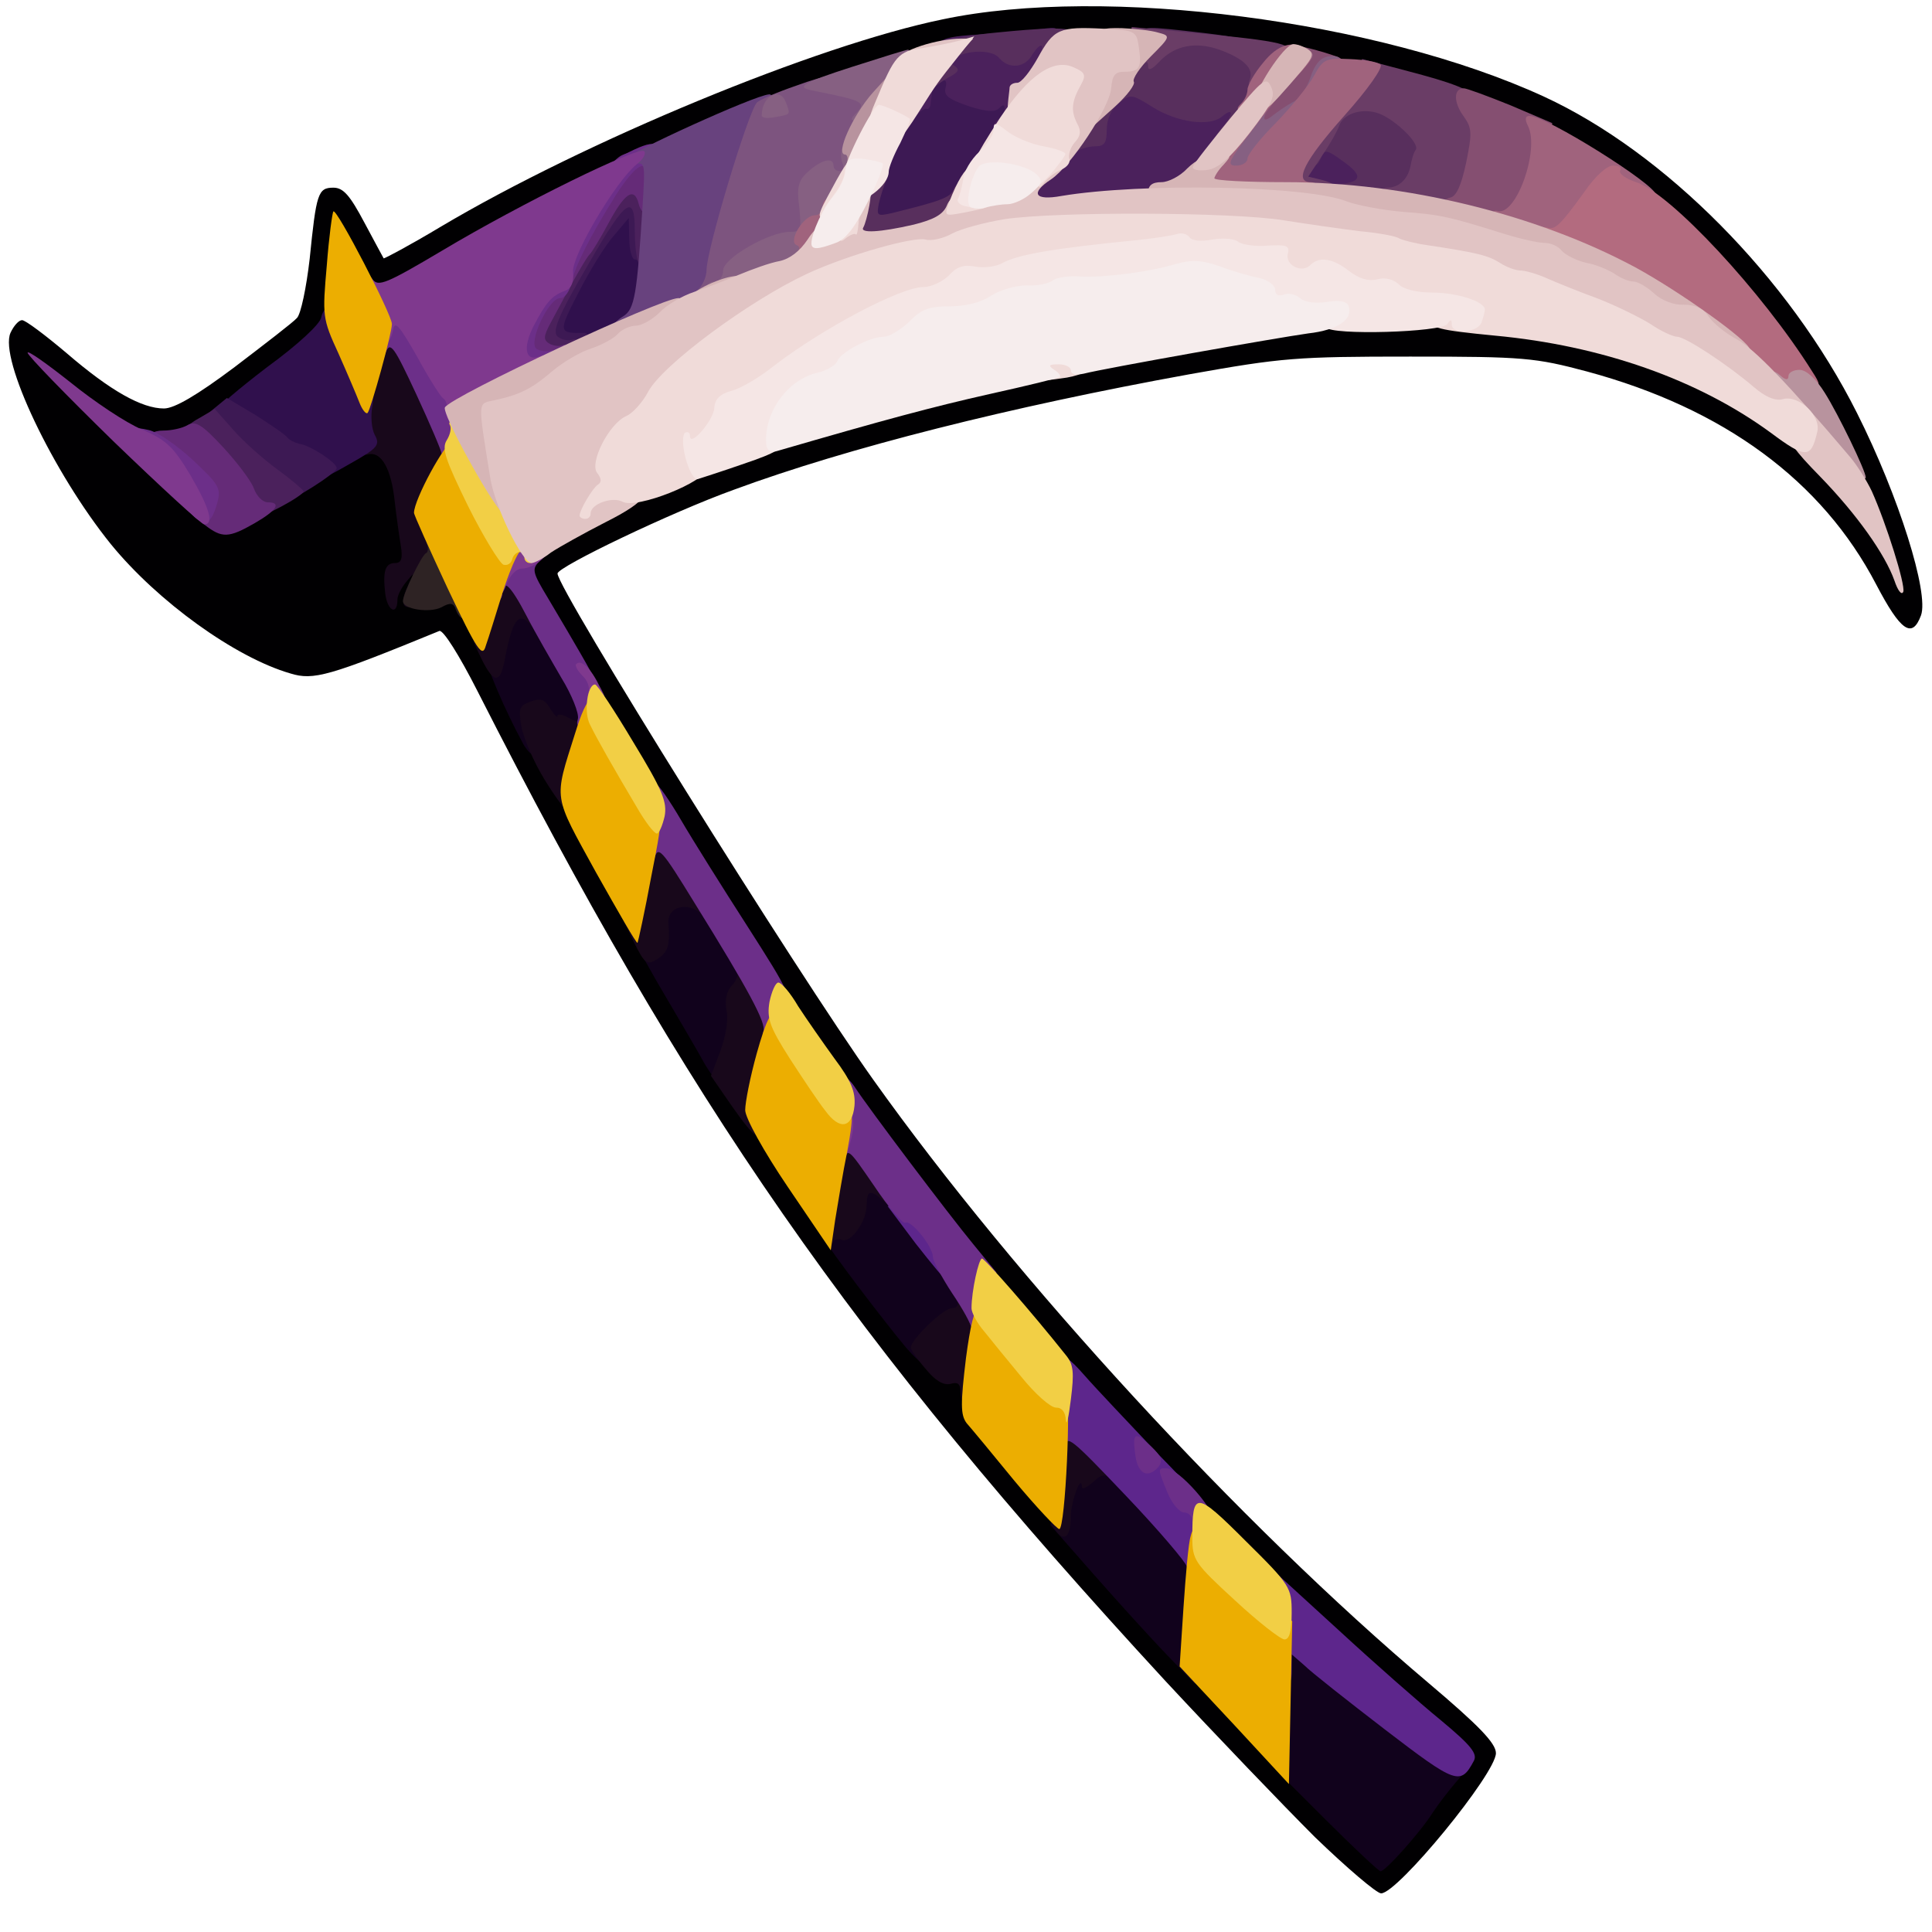 <?xml version="1.0" encoding="utf-8"?>
<!DOCTYPE svg PUBLIC "-//W3C//DTD SVG 1.0//EN" "http://www.w3.org/TR/2001/REC-SVG-20010904/DTD/svg10.dtd">
<svg version="1.0" xmlns="http://www.w3.org/2000/svg" width="50px" height="50px" viewBox="0 0 350 350" preserveAspectRatio="xMidYMid meet">
 <g fill="#010002">
  <path d="M238.2 332.8 c-5.7 -5.7 -17.9 -18.4 -27.1 -28.3 -56.7 -61.5 -86.5 -104.3 -124.6 -179.3 -3.3 -6.5 -6.2 -11.1 -6.9 -10.9 -20 8.2 -22.8 9 -27 7.7 -10 -2.9 -24 -13 -32.5 -23.4 -10.5 -13 -20.3 -33.6 -18.2 -38.3 0.6 -1.3 1.5 -2.3 2.1 -2.3 0.6 0 4.2 2.7 8.1 6 7.9 6.8 13.6 10 17.6 10 1.9 0 6 -2.4 12.8 -7.5 5.5 -4.2 10.6 -8.1 11.3 -8.9 0.7 -0.7 1.7 -5.5 2.3 -10.7 1.2 -11.9 1.5 -12.9 4.3 -12.9 1.8 0 3 1.4 5.6 6.3 1.8 3.4 3.4 6.3 3.5 6.5 0.1 0.1 4.8 -2.4 10.3 -5.7 26.1 -15.5 68.1 -32.9 91 -37.6 29.4 -6.2 78.9 0.2 108.9 14 21.9 10.1 44.4 32.8 56.7 57.3 7.6 15.1 13.1 32.7 11.6 36.7 -1.6 4.3 -3.7 2.8 -8.1 -5.6 -9.8 -18.8 -27.6 -31.9 -52.4 -38.6 -9.4 -2.5 -11.4 -2.7 -32 -2.7 -20.6 0 -23.2 0.2 -40 3.2 -32.5 5.9 -61.9 13.3 -82.5 20.9 -11.4 4.1 -32 14 -32 15.2 0 2.8 43.3 72.2 57.2 91.7 26 36.5 66.4 80.4 100.6 109.3 9.1 7.7 12.2 10.9 12.2 12.7 0 3.7 -17.8 25.4 -20.8 25.4 -0.8 0 -6.2 -4.6 -12 -10.2z m16.2 -4.5 c1.9 -2.7 4.4 -6 5.5 -7.5 l2.1 -2.6 -10.3 -8.8 c-16.2 -14 -49.8 -47.6 -63.5 -63.4 -26.8 -31.1 -42 -52.3 -69.4 -97 -19.6 -31.9 -25.8 -43 -25.8 -46 0 -3.8 3.5 -6.4 18 -13.4 23.6 -11.3 51.6 -19.2 101 -28.7 28.6 -5.4 62.3 -5.2 82.5 0.6 11.7 3.4 23.6 9.3 31.4 15.6 3.5 2.8 6.1 4.7 5.9 4.2 -19.2 -35.5 -43.9 -55.8 -79.5 -65.3 -31.3 -8.4 -62 -10.1 -82.8 -4.5 -28 7.6 -64.7 23.4 -88.5 38.1 -10.4 6.4 -15 7.1 -17.3 2.8 -1.4 -2.6 -1.4 -2.5 -2 3.5 -0.3 3.5 -0.7 6.4 -0.9 6.5 -0.1 0.1 -5 3.8 -10.8 8.2 -12.7 9.8 -13.8 10.4 -18.7 10.4 l-3.8 0.1 5.5 5 c3 2.7 6.2 5.4 7 5.9 1.1 0.6 4.7 -1.1 12.5 -6.1 8.8 -5.5 11.8 -6.9 15 -6.9 5.3 0 6.6 2.1 7.7 13 0.4 4.7 1.3 8.7 1.8 8.8 0.6 0.2 1 1.5 1 2.8 0 2.1 0.5 2.4 3.5 2.4 3.8 0 4.5 1 12 17 1.6 3.6 5.1 10.1 7.6 14.5 2.6 4.4 8.6 15.1 13.4 23.8 11.1 20.3 16.4 28.9 28.3 46.5 18.4 27.1 28.2 39.2 31.9 39.2 1.9 0 2.3 0.5 2.3 3.3 0 3.5 6.1 11.5 25.3 33.2 11.5 12.9 46.7 49.5 47.8 49.5 0.4 0 2.4 -2.1 4.3 -4.7z"/>
 </g>
 <g fill="#11021c">
  <path d="M240.2 329.7 l-9.2 -9.2 0 -11.8 0 -11.7 3.4 0 c1.9 0 3.7 0.4 4.1 1 0.3 0.5 6.3 5.3 13.3 10.6 7 5.3 13.1 10.1 13.6 10.5 0.6 0.6 0 2 -1.5 3.6 -1.4 1.6 -3.3 4.1 -4.3 5.6 -2.1 3.4 -8.6 10.7 -9.5 10.7 -0.3 0 -4.8 -4.2 -9.9 -9.3z"/>
  <path d="M211.4 299.8 c-2.8 -2.9 -8.7 -9.4 -13.1 -14.4 l-8 -9.1 0.7 -4.7 c0.4 -2.5 0.9 -4.7 1.1 -4.9 3.6 -2.1 5.4 -2.7 8.1 -2.6 2.8 0 4.4 1.2 10.7 8 l7.3 8 -0.8 12.5 -0.9 12.5 -5.1 -5.3z"/>
  <path d="M164.2 244.2 c-4.5 -5.4 -13.9 -17.8 -15 -19.9 -1.6 -2.9 -1.5 -3.3 0.8 -3.3 2.1 0 4 -2.7 4 -5.9 0 -1.8 0.6 -2.1 4 -2.1 3.9 0 4.2 0.2 11.5 10.1 5.9 7.9 7.5 10.8 7.5 13.5 0 2.4 -0.4 3.4 -1.6 3.4 -0.9 0 -3 1.6 -4.7 3.5 -1.7 1.9 -3.3 3.5 -3.6 3.4 -0.3 0 -1.6 -1.2 -2.9 -2.7z"/>
  <path d="M127.7 192.8 c-1.3 -2.4 -5.2 -9 -8.6 -14.8 -3.3 -5.8 -6.1 -10.8 -6.1 -11.2 0 -0.5 1.1 -0.8 2.5 -0.8 1.8 0 2.5 -0.5 2.5 -1.9 0 -2.3 1.9 -3.1 7.1 -3.1 3.6 0 4.1 0.3 7.9 6.3 2.8 4.4 4 7.3 4 10 0 2 -0.4 3.7 -1 3.7 -0.5 0 -1 2 -1 4.4 0 4.6 -2.4 11.6 -3.9 11.6 -0.5 0 -2 -1.9 -3.4 -4.2z"/>
  <path d="M94.8 134.8 c-3.4 -6.3 -6.8 -14.2 -6.8 -16 0 -1.1 0.5 -3.8 1.2 -5.9 1.1 -3.7 1.3 -3.9 5.3 -3.9 4 0 4.3 0.2 7 5.2 1.5 2.9 3.6 6.5 4.7 8 1.1 1.6 1.8 4.4 1.8 7.3 l0 4.8 -5 -0.6 c-4.5 -0.5 -5 -0.4 -5 1.3 0 2.7 -1.6 2.5 -3.2 -0.2z"/>
 </g>
 <g fill="#18081b">
  <path d="M190.9 276.7 c-1 -1.5 -1.3 -4.9 -1.1 -10.9 l0.3 -8.8 3.2 0 c4.3 0 9.7 5.3 9.7 9.4 0 2.4 -0.2 2.7 -1.5 1.6 -1.3 -1 -1.9 -1 -3.5 0.5 -1.1 1 -2 1.4 -2 0.9 -0.1 -2.6 -2 2.6 -2 5.3 0 4 -1.4 4.9 -3.1 2z"/>
  <path d="M174 252.1 c0 -1.4 -0.5 -1.8 -1.8 -1.4 -1.3 0.3 -2.8 -0.6 -4.5 -2.7 -1.5 -1.7 -2.7 -3.5 -2.7 -3.9 0 -1.4 5.9 -7.1 7.4 -7.1 1 0 1.3 -0.6 1 -1.5 -0.5 -1.1 0.1 -1.5 2 -1.5 1.9 0 2.7 0.6 3.2 2.5 0.9 3.5 -0.6 15.8 -2 16.7 -1.8 1.2 -2.6 0.9 -2.6 -1.1z"/>
  <path d="M149.1 224.2 c-0.9 -1.7 -0.9 -4.1 -0.1 -9.8 0.5 -4.1 1 -8 1 -8.5 0 -0.5 1.5 -0.9 3.4 -0.9 2.8 0 3.8 0.6 6 4 1.4 2.2 2.6 5.4 2.6 7.1 0 3 -0.1 3.1 -1.8 1.6 -2.5 -2.3 -3.2 -2.1 -3.2 0.6 0 3 -2.9 7 -4.5 6.3 -0.8 -0.3 -1.5 0 -1.8 0.7 -0.2 0.7 -0.9 0.2 -1.6 -1.1z"/>
  <path d="M132.6 200.4 l-3.8 -5.5 1.7 -4.5 c1 -2.7 1.5 -5.8 1.1 -7.4 -0.3 -1.9 0 -3.4 1 -4.5 0.8 -0.8 1.2 -1.9 0.9 -2.5 -0.3 -0.6 0.4 -1 1.8 -1 1.7 0 2.9 1.1 4.5 3.9 2.7 4.8 2.7 6.3 0.2 15.3 -1.1 4 -2 8.3 -2 9.5 0 3.5 -1.1 2.8 -5.4 -3.3z"/>
  <path d="M114.9 170.8 c-1.9 -3.7 -2 -4.8 -1.1 -9.2 0.6 -2.8 1.4 -6.6 1.7 -8.3 0.6 -2.9 1 -3.3 3.8 -3.3 2.8 0.1 3.6 0.8 6.5 5.4 1.9 3.2 3.2 6.8 3.2 8.7 0 3.1 -0.1 3.2 -1.9 1.5 -2.6 -2.4 -6.3 -1.3 -6 1.7 0.3 4.1 -0.1 5.2 -2.1 6.5 -1.8 1.1 -2.2 0.8 -4.1 -3z"/>
  <path d="M98.7 141.3 c-2 -3.2 -3.8 -7.5 -4.2 -9.5 -0.6 -3.4 -0.5 -3.9 1.6 -4.7 1.9 -0.7 2.6 -0.4 3.6 1.3 0.7 1.1 1.2 1.7 1.3 1.3 0 -0.4 1 -0.3 2.1 0.4 2 1 2.1 0.9 1.7 -1.4 -0.4 -1.8 -0.1 -2.4 0.9 -2 0.8 0.3 1.3 2.2 1.3 5 0 5 -2.7 15.3 -4 15.3 -0.5 0 -2.4 -2.6 -4.3 -5.7z"/>
  <path d="M87.2 119.3 c-2.2 -4.5 -2.2 -4.7 -0.6 -10.4 1.6 -5.8 1.7 -5.9 5.4 -5.9 4.3 0 6 2.6 6 8.8 -0.1 3.3 -0.2 3.5 -1.4 2 -2.5 -3.4 -3.7 -2 -5.2 5.9 -0.8 4.2 -2 4.1 -4.2 -0.4z"/>
  <path d="M69.8 107.6 c-0.5 -4.2 0 -5.6 1.8 -5.6 1.1 0 1.4 -0.8 1 -3.2 -0.3 -1.8 -0.8 -5.4 -1.1 -8 -0.6 -5.8 -2.4 -9 -4.7 -8.5 -3.3 0.9 -3.8 -6.5 -1.2 -16.8 1.6 -6.4 1.7 -6.5 5.1 -6.5 3.3 0 3.5 0.2 7.8 9.6 5 10.8 5.5 14.5 2.4 20.3 -1.6 3.1 -1.8 4.4 -1 6 1.4 2.5 1.4 8.1 0.1 8.1 -0.5 0 -1 0.6 -1 1.3 -0.1 1.6 -3.5 5.7 -4.9 5.7 -1.4 0 -1.4 -1.5 0 -4.3 1 -2.1 1 -2.1 -0.5 -0.3 -0.9 1.1 -1.6 2.5 -1.6 3.2 0 3 -1.8 2.1 -2.2 -1z"/>
 </g>
 <g fill="#2e2324">
  <path d="M82.6 110.5 c-0.4 -1.3 -1 -1.4 -2.6 -0.5 -2.1 1.1 -7 0.4 -7 -1.1 0 -1.3 3.4 -8.4 4.2 -8.7 0.4 -0.2 0.4 -1 0.1 -1.8 -0.3 -0.9 0.2 -1.4 1.6 -1.4 2.6 0 6.1 6.5 6.1 11.5 0 3.6 -1.3 4.7 -2.4 2z"/>
 </g>
 <g fill="#30104d">
  <path d="M54 84.9 c-1.9 -1 -4 -2.2 -4.5 -2.7 -0.6 -0.4 -3.2 -2.1 -5.8 -3.6 -2.6 -1.5 -4.7 -3.3 -4.7 -3.9 0 -0.7 4.3 -4.3 9.4 -8.2 5.5 -4 9.6 -7.8 9.8 -9 0.2 -1.1 1 -2.1 1.9 -2.3 2.4 -0.4 8.2 13.6 7.4 18.1 -0.4 2 -0.2 4.4 0.4 5.5 1 1.8 0.5 2.4 -4.3 5.1 -2.9 1.7 -5.5 3 -5.7 3 -0.2 -0.1 -2 -1 -3.9 -2z"/>
  <path d="M99.8 63.3 c-2.8 -0.7 -2.2 -5.3 1.8 -12.9 5.6 -10.8 7.9 -13.4 12 -13.4 3.2 0 3.4 0.2 3.4 3.5 0 1.9 0.5 3.5 1 3.5 1.1 0 1.2 7.6 0.1 12.5 -1 5.1 -10.9 8.8 -18.3 6.8z"/>
 </g>
 <g fill="#3d1954">
  <path d="M46.3 87.5 c-2.3 -1.8 -5.6 -5 -7.4 -7 l-3.3 -3.7 2.7 -2.4 2.8 -2.3 5.2 3.1 c2.8 1.8 5.5 3.6 5.8 4.1 0.3 0.4 1.3 0.9 2.1 1.1 1.9 0.2 6.8 3.4 6.8 4.4 0 0.9 -8.4 6.2 -9.6 6.1 -0.5 0 -2.8 -1.5 -5.1 -3.4z"/>
  <path d="M98.3 64.3 c-2.2 -0.8 -1.4 -7.5 1.5 -12.8 10.2 -18 9.9 -17.7 14.1 -17.3 l3.6 0.3 0.3 7.8 c0.2 4.8 -0.1 7.7 -0.8 7.7 -0.5 0 -1 -0.7 -1 -1.5 0 -0.8 -0.4 -1.5 -1 -1.5 -0.5 0 -1 -1.7 -1 -3.7 l-0.1 -3.8 -2.7 3.2 c-1.6 1.8 -4.4 6.4 -6.4 10.3 -3.7 7.2 -3.7 7.4 1 7.3 0.6 -0.1 1.2 1 1.2 2.3 0 2.1 -0.4 2.4 -3.7 2.3 -2.1 0 -4.4 -0.3 -5 -0.6z"/>
  <path d="M156 37.9 c0 -6.4 5.7 -20.9 8.2 -20.9 0.4 0 0.8 -0.6 0.8 -1.4 0 -2.5 3 -4.6 6.5 -4.6 2.7 0 3.4 0.4 3.7 2.2 0.3 2 1 2.3 5.1 2.6 4.6 0.3 4.7 0.4 4.7 3.8 0 2.9 -3.7 10.5 -6.1 12.4 -0.3 0.3 -1.4 1.9 -2.3 3.7 -1.8 3.6 -5.4 5 -14.8 6 l-5.8 0.6 0 -4.4z"/>
 </g>
 <g fill="#4b215c">
  <path d="M42.5 90.7 c-0.9 -1.9 -3.4 -5.1 -5.5 -7.2 -2.2 -2.2 -4 -4.4 -4 -5 0 -0.5 1.3 -1.8 3 -2.7 l2.9 -1.7 3.3 3.7 c1.8 2.1 5.4 5.3 8 7.2 2.6 1.9 4.7 3.7 4.8 4 0 0.8 -7.8 5 -9.4 5 -0.8 0 -2.2 -1.5 -3.1 -3.3z"/>
  <path d="M96.3 65.3 c-1.8 -0.7 -1.5 -6.2 0.5 -9.9 0.9 -1.7 2.8 -5.1 4.1 -7.5 1.3 -2.4 2.6 -4.6 3 -4.9 0.3 -0.3 1.8 -2.7 3.3 -5.5 2.6 -4.8 2.8 -5 7 -5 l4.3 0 0.3 8.8 c0.2 7 0 8.7 -1.1 8.7 -1.7 0 -2.7 -3 -2.7 -8.2 0 -6.8 -1.6 -5.8 -8.2 5.7 -5.8 9.9 -7 12.8 -5.6 13.6 0.7 0.5 1.9 0.7 2.6 0.4 0.7 -0.3 1.2 0.5 1.2 2 0 2.2 -0.4 2.5 -3.7 2.4 -2.1 0 -4.4 -0.3 -5 -0.6z"/>
  <path d="M185 35.5 c0 -3 0.8 -4.5 4.4 -8.1 2.5 -2.4 5.2 -4.4 6 -4.4 1.1 0 1.6 -0.9 1.6 -2.6 0 -1.6 1 -3.4 2.5 -4.6 1.4 -1.1 2.5 -2.8 2.5 -3.9 0 -1.6 0.7 -1.9 4 -1.9 3.7 0 4 0.2 4 2.8 0 2.1 0.8 3.2 3.5 4.6 2.7 1.5 3.8 1.7 4.7 0.8 0.7 -0.7 2.7 -1.2 4.5 -1.2 3.1 0 3.3 0.2 3.3 3.6 0 2.6 -1 4.9 -3.7 8.4 -2.1 2.6 -4.6 5.3 -5.6 5.9 -1.7 1.1 -13.5 2.9 -25.4 3.8 l-6.3 0.5 0 -3.7z"/>
  <path d="M235.3 35.3 c-1.8 -0.7 -1.6 -5.9 0.3 -8.8 2 -3.1 6.5 -3.3 10.5 -0.4 2.4 1.7 2.9 2.8 2.9 6 l0 3.9 -6.2 -0.1 c-3.5 0 -6.9 -0.3 -7.5 -0.6z"/>
  <path d="M180 23.1 c0 -0.6 0.5 -1.3 1 -1.6 0.6 -0.3 1 -1.1 1 -1.8 0 -0.8 -0.3 -0.8 -1 -0.1 -0.8 0.8 -2.5 0.6 -5.6 -0.4 -3.5 -1.2 -4.5 -1.9 -4.1 -3.3 0.3 -1.2 0 -1.6 -0.9 -1.2 -0.8 0.3 -1.5 1 -1.5 1.7 -0.1 0.6 -0.2 1.7 -0.3 2.3 0 0.7 -0.4 1.2 -0.8 1 -0.4 -0.1 -1.4 0.7 -2.2 1.8 -1.5 1.9 -1.5 1.8 -1.6 -1.8 0 -3 0.4 -4 2 -4.4 1.3 -0.3 2.2 -1.7 2.6 -3.9 0.8 -4.4 1.5 -4.7 9.4 -5.2 3.6 -0.2 8.2 -0.6 10.3 -0.9 3.7 -0.5 3.7 -0.5 3.7 3 0 3.9 -2.8 9.7 -4.7 9.7 -0.7 0 -1.3 1.1 -1.3 2.4 0 1.6 -0.7 2.6 -2.2 3 -3.2 0.8 -3.8 0.7 -3.8 -0.3z"/>
 </g>
 <g fill="#582f5d">
  <path d="M151 42.6 c0 -2.1 0.6 -3.6 1.5 -4 0.8 -0.3 1.5 -1.4 1.5 -2.5 0 -3.7 1.2 -5.1 4.2 -5.1 2.5 0 2.9 0.3 2.3 1.8 -0.4 0.9 -1 2.8 -1.3 4.1 -0.4 2.2 -0.3 2.3 2.4 1.7 8.5 -2.1 10.6 -2.8 11.1 -4.2 0.3 -0.7 0.9 -1.4 1.4 -1.4 1.4 0 1.1 7.6 -0.3 8.8 -1.4 1.1 -16.4 4.2 -20.4 4.2 -2.1 0 -2.4 -0.5 -2.4 -3.4z"/>
  <path d="M243.4 35.3 c-1.7 -1.7 -1.7 -1.8 0.4 -2.1 3 -0.5 2.8 -1.7 -0.8 -4.2 -2.6 -1.9 -3.1 -1.9 -3.6 -0.6 -1.1 2.8 -2.4 1.7 -2.4 -1.8 0 -1.8 0.7 -3.9 1.5 -4.6 0.8 -0.7 1.5 -1.8 1.5 -2.5 0 -1.8 2.3 -2.5 7.8 -2.5 5 0 10.7 3.1 11.8 6.3 0.9 2.8 -0.5 10.5 -2.2 12.2 -2.2 2.2 -11.7 2 -14 -0.2z"/>
  <path d="M194 24.8 c0.1 -4.2 2 -6.8 5.2 -6.8 2.3 0 2.7 -0.5 3.3 -4.6 0.5 -3.4 1.2 -4.8 2.6 -5.1 1 -0.3 1.9 -1.2 1.9 -1.9 0 -1.7 0.1 -1.7 11.3 -0.4 10.9 1.3 12.2 2.3 11.4 9 -0.7 5.9 -2.1 8.2 -5.9 9.9 -3.5 1.6 -4.7 0.8 -2.5 -1.7 2.2 -2.4 2.2 -3.9 0.1 -2.1 -2.3 1.9 -8.1 1.1 -12.6 -1.7 -3.8 -2.4 -4 -2.4 -6.1 -0.7 -1.4 1.1 -2.2 2.9 -2.2 4.8 0 2.3 -0.4 3 -2 3 -1.1 0 -2.6 0.4 -3.2 0.8 -1 0.6 -1.3 -0.1 -1.3 -2.5z"/>
  <path d="M168 14 c0 -5.4 2.8 -7.2 12.5 -8.1 16.2 -1.6 17.4 -0.9 11.1 5.6 -4.8 4.9 -7.5 4.7 -4 -0.3 0.9 -1.3 1.4 -2.6 1.1 -2.9 -0.3 -0.2 -1 0.5 -1.7 1.6 -1.3 2.4 -4.2 2.7 -6 0.6 -1.2 -1.5 -5.5 -1.5 -7.9 -0.1 -1 0.7 -1 1 -0.1 1.6 0.9 0.6 0.6 1.1 -1.1 2 -1.3 0.7 -2.7 1.8 -3.1 2.4 -0.4 0.6 -0.8 -0.5 -0.8 -2.4z"/>
 </g>
 <g fill="#652b78">
  <path d="M37.1 95.1 c-1.4 -1.1 -2.2 -2.5 -1.8 -3.3 0.3 -1 -1.1 -3.2 -3.9 -5.9 -5.1 -5 -5.7 -7.9 -1.8 -7.9 1.4 0 3.4 -0.4 4.4 -1 1.4 -0.8 2.6 -0.1 6.4 4 2.5 2.7 5.1 6.1 5.6 7.5 0.5 1.4 1.6 2.5 2.5 2.5 2.6 0 1.6 1.5 -2.4 3.8 -4.7 2.7 -5.9 2.7 -9 0.3z"/>
  <path d="M94.3 66.3 c-3.5 -1.4 0.8 -15.3 4.7 -15.3 1.6 0 2 -0.7 2 -3.1 0 -3.9 8.5 -18.4 11.7 -19.8 1.3 -0.6 3.5 -1.1 4.8 -1.1 2.3 0 2.5 0.4 2.5 4.4 0 2.4 -0.3 5.1 -0.6 6 -0.9 2.3 -3.1 2 -3.7 -0.5 -0.8 -3.1 -2.5 -2 -5.5 3.6 -1.5 2.8 -3 5.2 -3.3 5.5 -0.6 0.5 -2.9 4.5 -7.1 12.4 -1.4 2.6 -1.4 3.2 -0.2 3.9 0.8 0.4 1.9 0.5 2.4 0.2 0.6 -0.3 1 0.5 1 1.9 0 2.3 -0.4 2.6 -3.7 2.5 -2.1 0 -4.4 -0.3 -5 -0.6z"/>
 </g>
 <g fill="#6a3d66">
  <path d="M253.3 38.3 c-2.5 -0.3 -3.3 -0.9 -3.3 -2.4 0 -1 0.6 -1.9 1.3 -1.9 2.1 0 3.7 -1.5 4.2 -3.8 0.2 -1.2 0.6 -2.6 1 -3.1 0.7 -1.3 -4.4 -6 -7.2 -6.7 -2.9 -0.8 -6 0.3 -6.7 2.4 -0.3 0.9 -1.7 3.4 -3.1 5.4 l-2.5 3.8 2.5 0.6 c4.4 1.1 3 3.4 -2 3.4 l-4.5 0 0 -4.8 c0 -4.4 0.5 -5.3 4.6 -9.8 2.5 -2.7 5.6 -6.2 6.9 -7.8 l2.3 -2.9 8.3 2.2 c15.2 4 16.1 5.2 13.8 17.8 l-1.5 7.8 -5.4 0.1 c-3 0.1 -7 -0.1 -8.7 -0.3z"/>
  <path d="M226.4 14.4 c0.8 -2 -1.1 -3.8 -5.5 -5.4 -4.3 -1.5 -8.1 -0.8 -10.9 2.2 -1.2 1.3 -2 1.7 -2 0.9 0 -1.1 -0.3 -1.1 -1.5 -0.1 -1.3 1.1 -1.5 0.7 -1.5 -2.9 l0 -4.2 6.3 0.6 c20.9 1.9 22.7 2.3 22.7 4.4 0 2.9 -3 6.1 -5.7 6.1 -1.9 0 -2.4 -0.4 -1.9 -1.6z"/>
 </g>
 <g fill="#5d268c">
  <path d="M251 313.4 c-6.9 -5.3 -13.5 -10.5 -14.7 -11.7 l-2.3 -2 0 2.7 c0 2.4 -0.2 2.7 -1.5 1.6 -1.1 -0.9 -1.5 -3.5 -1.5 -10.2 l0 -9 11.6 10.6 c6.4 5.9 14.7 13.2 18.5 16.3 5.4 4.5 6.6 6 5.9 7.3 -2.4 4.5 -3.2 4.2 -16 -5.6z"/>
  <path d="M215 283.8 c-0.1 -0.7 -5 -6.5 -11 -12.8 -10 -10.5 -10.9 -11.3 -11 -8.7 0 1.6 -0.4 2.6 -1 2.2 -1.2 -0.7 -1.3 -16.4 -0.1 -18.3 0.6 -1 1.8 -0.2 4.6 3 2.1 2.4 8 8.6 13.1 14 8.6 8.8 9.4 10 9.4 13.5 0 5.3 -1 8.3 -2.6 8.3 -0.8 0 -1.4 -0.6 -1.4 -1.2z"/>
  <path d="M165.9 225.3 l-5.1 -6.8 3.3 -0.3 c4.7 -0.5 7.9 3.3 7.9 9.4 0 2.4 -0.2 4.4 -0.5 4.4 -0.2 0 -2.7 -3 -5.6 -6.7z"/>
 </g>
 <g fill="#6c2f89">
  <path d="M216 275.5 c0 -0.8 -0.7 -1.5 -1.5 -1.5 -0.8 0 -2.2 -1.6 -3 -3.6 -1.8 -4.4 -1.8 -4.4 -0.2 -4.4 2.2 0 9 7.7 8.4 9.4 -0.8 2 -3.7 2.1 -3.7 0.1z"/>
  <path d="M205.7 263.8 c-0.6 -4.3 -0.2 -4.6 2.8 -1.8 1.9 1.8 2.2 2.6 1.4 3.7 -1.9 2.2 -3.7 1.4 -4.2 -1.9z"/>
  <path d="M176 240.7 c0 -0.7 -1.6 -3.6 -3.5 -6.4 -1.9 -2.9 -3.5 -5.9 -3.5 -6.6 0 -1.9 -4 -6.8 -5 -6.2 -0.4 0.3 -3 -2.7 -5.6 -6.6 -4.8 -7 -4.9 -7.1 -5.5 -4.3 -0.5 2.5 -0.7 2.6 -1.4 1.1 -0.9 -2 0 -15.6 1.1 -16.6 0.3 -0.3 1.4 0.5 2.3 1.9 2.4 3.7 16.8 22.8 21.5 28.5 l4.1 5 -0.9 5.8 c-0.6 3.6 -1.4 5.7 -2.3 5.7 -0.7 0 -1.3 -0.6 -1.3 -1.3z"/>
  <path d="M138.3 186.8 c0.5 -1.5 -2.6 -7.3 -12.4 -23.1 -6.2 -10.1 -6.7 -10.6 -7.4 -8 -0.5 2.1 -0.8 2.4 -1.6 1.2 -1.7 -2.7 -0.1 -14.9 1.9 -14.9 0.4 0 2.5 3 4.6 6.6 2.1 3.6 7.5 12.2 12 19.2 7.8 12.2 8.1 12.8 7.2 16.5 -0.7 2.6 -1.5 3.7 -2.9 3.7 -1.1 0 -1.7 -0.5 -1.4 -1.2z"/>
  <path d="M104.7 130.2 c0.2 -1 -1.1 -4.3 -3 -7.4 -1.8 -3.1 -4.7 -8.1 -6.3 -11.2 -2.9 -5.6 -4.4 -7 -4.4 -4.1 0 0.8 -0.5 1.5 -1.1 1.5 -0.6 0 -0.9 -1.7 -0.7 -4.2 l0.3 -4.3 5 -0.3 c4.7 -0.3 4.9 -0.2 3.3 1.4 -1.5 1.5 -1.4 2 1.5 6.8 9.9 16.7 10.8 18.4 10.1 21 -0.4 1.9 -1.3 2.6 -2.9 2.6 -1.7 0 -2.2 -0.5 -1.8 -1.8z"/>
  <path d="M34.4 92.8 c-1.1 -1.3 -3.2 -4.2 -4.7 -6.5 -1.5 -2.4 -3.4 -4.3 -4.2 -4.3 -0.9 0 -1.5 -0.9 -1.5 -2.4 0 -2.1 0.3 -2.3 2.9 -1.7 1.6 0.3 5.2 2.8 8.1 5.5 4.8 4.5 5.1 5.1 4.3 7.9 -1.1 3.9 -2.4 4.3 -4.9 1.5z"/>
  <path d="M80 82.2 c0 -0.5 -2.1 -5.4 -4.6 -10.8 -4 -8.6 -4.7 -9.6 -5.5 -7.6 -1.3 3.5 -1.9 2.6 -1.9 -3.3 l0 -5.5 3.5 0 c3.2 0 3.6 0.4 7.1 6.8 2.1 3.7 4.2 7 4.7 7.3 0.4 0.3 0.9 3.5 1 7 0.2 5.9 0 6.4 -2 6.7 -1.3 0.2 -2.3 -0.1 -2.3 -0.6z"/>
  <path d="M92.7 67.3 c-2.9 -2.9 2.3 -17.3 6.2 -17.3 0.6 0 1.1 -1.2 1.1 -2.6 0 -4.3 8.7 -17.2 13.1 -19.4 5.5 -2.9 6.9 -2.6 6.9 1.3 0 2 -0.7 3.6 -1.8 4.4 -1.7 1 -1.8 0.8 -1.4 -1.3 0.7 -4 -1.6 -2.7 -5.2 2.9 -4.7 7.5 -7.4 12.8 -8.1 16 -0.3 1.5 -1.2 2.7 -2 2.7 -2.1 0 -5.9 8.1 -4.3 9.2 0.7 0.4 1.9 0.6 2.6 0.3 0.7 -0.3 1.2 0.5 1.2 2 0 2.2 -0.4 2.5 -3.8 2.5 -2.1 0 -4.2 -0.3 -4.5 -0.7z"/>
 </g>
 <g fill="#68427e">
  <path d="M111 59.2 c0 -0.4 0.9 -1.3 1.9 -1.9 2.1 -1.3 2.5 -4 3.5 -19.9 0.5 -7.9 0.5 -8.2 -1.6 -7.6 -1.5 0.3 -1.9 0.1 -1.6 -0.9 0.4 -1.1 23.4 -11.6 26.1 -11.8 1.2 -0.2 0.8 3.6 -1.2 9.1 -3.2 9.1 -7.1 23.4 -7.1 26.1 0 2.2 -0.8 2.8 -6.8 5.1 -6.5 2.5 -13.2 3.4 -13.2 1.8z"/>
 </g>
 <g fill="#854f71">
  <path d="M265.3 40.7 c-3.1 -0.7 -4.3 -1.5 -4.3 -2.8 0 -1 0.8 -1.9 1.7 -2.1 1.1 -0.2 2 -2.1 2.9 -6.3 1.1 -5.4 1.1 -6.3 -0.5 -8.5 -1.8 -2.5 -1.8 -5 0.1 -5 0.5 0 4.3 1.4 8.5 3.1 l7.5 3.2 -0.5 5.1 c-0.4 5.3 -2.4 11.2 -4.4 13.4 -1.3 1.4 -5 1.4 -11 -0.1z"/>
  <path d="M226 21.2 c0 -3 0.8 -4.7 4.3 -8.5 4.2 -4.7 4.2 -4.7 8.2 -3.6 2.2 0.6 4.2 1.3 4.4 1.5 0.2 0.2 -0.3 1.9 -1.2 3.6 -0.9 1.8 -1.8 4.1 -2.1 5.1 -0.3 0.9 -1.6 2.1 -3 2.7 -1.3 0.5 -2.7 1.4 -3.1 1.9 -0.3 0.6 -2.2 1.1 -4.1 1.1 -3.3 0 -3.4 -0.1 -3.4 -3.8z"/>
 </g>
 <g fill="#7f398e">
  <path d="M150 208.3 c0 -4.7 1.1 -7.3 3 -7.3 1.9 0 2.1 3 0.5 7.8 -1.1 3.2 -3.5 2.8 -3.5 -0.5z"/>
  <path d="M106.6 125.5 c0.3 -0.8 -0.1 -2.2 -1.1 -3.1 -0.9 -0.9 -1.4 -1.9 -1.1 -2.1 0.8 -0.9 2.6 0.7 4.1 3.8 1.5 2.7 1.4 2.9 -0.4 2.9 -1.4 0 -1.9 -0.5 -1.5 -1.5z"/>
  <desc>cursor-land.com</desc><path d="M88 106.3 c0 -1.5 0.5 -4.2 1.2 -6 1 -2.8 1.7 -3.3 4.6 -3.3 1.8 0 4 0.6 4.7 1.4 1.2 1.2 1.1 1.6 -0.4 3 -1 0.9 -2.5 1.6 -3.5 1.6 -1.1 0 -2.2 1.2 -2.9 3 -1.4 3.7 -3.7 3.9 -3.7 0.3z"/>
  <path d="M20.5 79.9 c-8.5 -8.3 -15.5 -15.5 -15.5 -16 0 -0.5 3.5 2 7.8 5.4 4.2 3.4 10 7.3 12.9 8.5 4.4 1.9 5.7 3.1 8.8 8.3 3.5 6 4.3 8.9 2.5 8.9 -0.5 0 -7.9 -6.8 -16.5 -15.1z"/>
  <path d="M80.9 75.3 c-0.1 -0.5 -0.1 -1.2 0 -1.7 0.1 -0.5 -0.2 -1.2 -0.7 -1.5 -0.4 -0.3 -2.6 -3.7 -4.7 -7.6 -3.2 -5.6 -4 -6.5 -4.3 -4.7 -0.2 1.2 -0.7 2.2 -1.2 2.2 -1.5 0 -5 -7.1 -5 -10.1 0 -3.3 0.7 -3.7 2.5 -1.3 1 1.4 2.5 0.8 12.6 -5.2 14.4 -8.6 35.6 -19 36.6 -18 0.4 0.4 -0.2 1.5 -1.4 2.4 -3.7 3 -11.7 16.4 -11.5 19.5 0.2 1.8 -0.3 3 -1.5 3.4 -2.4 0.9 -3.4 2.1 -5.7 6.5 -1.9 3.8 -1.4 6.3 1 5.4 0.9 -0.4 1.4 0.2 1.4 1.7 0 1.8 -1.5 3 -7.5 6 -7.4 3.6 -10.4 4.5 -10.6 3z"/>
 </g>
 <g fill="#7d547f">
  <path d="M126.3 52.6 c0.9 -0.7 1.7 -2.4 1.7 -3.7 0 -3.6 7.5 -28.5 9.1 -30.3 0.4 -0.5 3.7 -1.9 7.2 -3.1 5.5 -2 7 -2.1 10.6 -1.2 3.7 1 4.1 1.4 4.1 4.3 0 1.7 -0.7 4.5 -1.5 6 -0.8 1.6 -1.5 4.3 -1.5 6.1 0 3 -0.3 3.2 -3.7 3.5 l-3.8 0.3 -0.3 5.3 c-0.3 4.4 -0.6 5.2 -2.3 5.2 -3.6 0 -11.9 4.9 -11.9 7 0 1.7 -0.7 2 -4.7 2 -4.2 -0.1 -4.6 -0.2 -3 -1.4z"/>
 </g>
 <g fill="#866082">
  <path d="M128 52 c0 -0.5 0.7 -1 1.5 -1 0.8 0 1.5 -0.9 1.5 -2 0 -2.2 8.3 -7 12.1 -7 2 0 2.1 -0.4 1.7 -4.4 -0.5 -3.7 -0.2 -4.9 1.6 -6.5 2.4 -2.2 4.6 -2.7 4.6 -1.1 0 0.6 0.5 1 1.1 1 0.6 0 0.9 -0.7 0.5 -1.5 -0.8 -2.3 0.4 -4.5 2.5 -4.5 1.5 0 1.9 0.7 1.9 3.5 0 1.9 -0.4 3.5 -1 3.5 -0.5 0 -1 0.5 -1 1.2 0 2.4 -3.6 8.7 -5.2 9.1 -1 0.3 -1.8 1.7 -2 3.7 -0.3 2.8 -0.8 3.3 -5.8 5 -5.9 2.1 -14 2.6 -14 1z"/>
  <path d="M219 30 c0 -5.3 7.9 -14 12.7 -14 0.9 0 0.7 0.7 -0.7 2.2 -2.4 2.6 -2.7 4.6 -0.4 2.7 0.9 -0.7 2.5 -1.8 3.6 -2.4 1.2 -0.5 2.6 -2.6 3.2 -4.5 0.8 -2.4 1.8 -3.6 3.4 -3.8 1.5 -0.2 2.2 0.2 2.2 1.3 0 2.8 -2 5.5 -4 5.5 -1.5 0 -2 0.7 -2 2.8 -0.1 1.8 -1.4 4.1 -4 6.7 -2.2 2.2 -4 4.6 -4 5.3 0 0.8 -1.7 1.2 -5 1.2 -4.9 0 -5 -0.1 -5 -3z"/>
  <path d="M138 20.9 c0 -3.5 3.3 -5.3 4.4 -2.3 0.8 2.2 0.9 2.1 -1.9 2.6 -1.4 0.3 -2.5 0.2 -2.5 -0.3z"/>
  <path d="M154.8 20.8 c2.3 -2.3 1.9 -2.5 -7.6 -4.4 -3.2 -0.6 -1.8 -1.4 7.2 -4.3 5.3 -1.7 9.8 -3.1 10.1 -3.1 0.3 0 0.5 1.2 0.5 2.6 0 5 -4.5 10.4 -8.7 10.4 -2.1 0 -2.4 -0.3 -1.5 -1.2z"/>
  <path d="M234 12.5 c0 -3.1 1.3 -4.5 3 -3.5 1.3 0.8 1.1 1.3 -0.7 3.2 -2.2 2.1 -2.3 2.2 -2.3 0.3z"/>
 </g>
 <g fill="#a0637d">
  <path d="M143.6 46.4 c1.3 -1 1.5 -1.7 0.7 -2 -1.6 -0.7 1.3 -5.4 3.3 -5.4 0.8 0 1.4 -0.7 1.4 -1.5 0 -0.8 0.5 -1.5 1 -1.5 1.5 0 1.2 8.2 -0.4 10.3 -0.8 1 -2.7 1.7 -4.7 1.7 -3.1 0 -3.2 -0.1 -1.3 -1.6z"/>
  <path d="M274.3 43.3 c-3.1 -1.1 -4.3 -2 -4.3 -3.5 0 -1.1 0.5 -1.8 1.2 -1.6 3.4 1.2 7.8 -11.1 5.6 -15.4 -0.6 -1.2 -0.5 -1.8 0.3 -1.8 3 0 22.8 12.4 22.9 14.3 0 0.4 -2 0.7 -4.4 0.7 -3.9 0 -4.8 0.4 -6.7 3.3 -4.6 6.4 -6.5 6.9 -14.6 4z"/>
  <path d="M217.2 31.8 c0.3 -3.9 0.6 -4.3 3.1 -4.6 1.5 -0.2 2.7 -0.8 2.7 -1.5 0 -0.6 1 -2.1 2.2 -3.4 2 -2.1 2 -2.3 0.3 -2.3 -1.5 0 -1.6 -0.3 -0.7 -1.2 0.7 -0.7 1.2 -1.8 1.2 -2.6 0 -0.7 1.2 -2.9 2.8 -4.8 2.7 -3.4 5.4 -4.2 8.2 -2.4 1.2 0.7 1.1 1.3 -1 3.7 -1.4 1.5 -2.9 3.3 -3.5 3.8 -0.6 0.6 -3.2 3.8 -5.8 7.3 -4.2 5.4 -4.5 6.2 -2.8 6.2 1.2 0 2.1 -0.6 2.1 -1.3 0 -0.7 2.3 -3.6 5.1 -6.4 2.8 -2.9 5.9 -6.7 6.9 -8.5 1.7 -3.1 2.1 -3.3 6.5 -3.1 2.6 0.1 5.1 0.5 5.6 1 0.5 0.5 -2.3 4.5 -6.6 9.3 -7.2 8.1 -9.2 12 -6 12 0.8 0 1.5 0.7 1.5 1.5 0 1.2 -1.9 1.5 -11.1 1.5 l-11 0 0.3 -4.2z"/>
 </g>
 <g fill="#ecae01">
  <path d="M223.6 312.5 l-9.9 -10.6 0.7 -10.7 c0.4 -5.9 0.9 -11.7 1.3 -12.9 0.6 -2.8 3.3 -3.1 3.3 -0.4 0 1.1 3.2 4.9 7.5 8.9 l7.6 6.9 -0.3 14.8 -0.3 14.7 -9.9 -10.7z"/>
  <path d="M183.8 268.3 c-4 -4.9 -7.9 -9.6 -8.7 -10.5 -1.1 -1.5 -1.1 -3.5 -0.1 -11.8 1.5 -11.3 2.8 -12.5 7.1 -6.8 3.3 4.3 10 12.2 11 12.8 1 0.7 -0.1 25 -1.2 25 -0.4 0 -4.1 -3.9 -8.1 -8.7z"/>
  <path d="M142.7 215 c-4.4 -6.5 -7.7 -12.5 -7.7 -13.9 0 -1.4 0.9 -6 2.1 -10.3 1.6 -5.7 2.6 -7.8 3.8 -7.8 0.9 0 3.6 3.1 6.3 7.3 2.7 3.9 5.4 8.1 6.2 9.2 1.2 1.7 1.2 3 0.1 9 -0.8 3.9 -1.7 9.5 -2.2 12.5 l-0.8 5.5 -7.8 -11.5z"/>
  <path d="M108 158.1 c-7.9 -14.4 -7.7 -12.9 -3.8 -25.3 2.2 -7.1 3.7 -8.3 5.6 -4.5 0.6 1.2 2.7 4.9 4.7 8.2 6.2 10.5 6 9.3 3.5 22.2 -1.2 6.5 -2.4 11.9 -2.5 12.1 -0.2 0.2 -3.5 -5.6 -7.5 -12.7z"/>
  <path d="M81.1 106.6 c-3.3 -7.1 -6.1 -13.3 -6.1 -13.7 0 -2.4 5.7 -12.9 7 -12.9 1 0 3.4 3.7 6.3 9.5 2.6 5.2 5.3 9.5 5.9 9.5 1 0 1 0.2 0.1 0.8 -0.6 0.4 -2.1 3.9 -3.3 7.7 -1.2 3.9 -2.5 8.1 -3 9.5 -0.6 2.2 -1.5 1 -6.9 -10.4z"/>
  <path d="M65.1 72.9 c-0.5 -1.3 -2.2 -5.3 -3.8 -8.9 -2.9 -6.3 -2.9 -6.8 -2.1 -15.9 0.4 -5.2 1 -9.6 1.2 -9.8 0.6 -0.6 10.6 18.7 10.6 20.4 0 1.7 -3.8 15.4 -4.4 16.1 -0.3 0.3 -1 -0.6 -1.5 -1.9z"/>
 </g>
 <g fill="#b36b7f">
  <path d="M315.9 67.7 c-7.9 -7.2 -15.1 -12.3 -24.4 -17 -5 -2.5 -9.8 -4.8 -10.7 -5.1 -1 -0.3 -1.8 -1.5 -1.8 -2.7 0 -1.2 0.5 -1.9 1.2 -1.7 1.5 0.5 2.3 -0.2 6.8 -6.4 1.9 -2.8 4.1 -4.8 5.2 -4.8 1.1 0 1.7 0.4 1.3 0.9 -0.3 0.5 1 1.5 2.9 2.1 6.2 2 22.8 19.8 31.9 34.3 1.5 2.3 1.5 2.7 0.2 2.7 -0.8 0 -1.5 0.5 -1.5 1 0 0.6 -1.5 1 -3.2 1 -2.4 -0.1 -4.5 -1.2 -7.9 -4.3z"/>
 </g>
 <g fill="#b8939e">
  <path d="M332 86.3 c0 -0.5 -2.5 -3.7 -5.5 -7.3 -3.9 -4.6 -5.5 -7.2 -5.5 -9.3 0 -2.5 0.2 -2.8 1.5 -1.7 1 0.9 1.5 0.9 1.5 0.1 0 -0.6 0.9 -1.1 2 -1.1 1.2 0 3 1.6 4.6 4.2 2.4 3.8 7.4 14.1 7.4 15.3 0 0.8 -6 0.5 -6 -0.2z"/>
  <path d="M153.4 29.5 c0.3 -0.8 0.1 -1.5 -0.3 -1.5 -1.8 0 1.3 -7 5 -11.2 l3.9 -4.3 0 4.3 c0 5.5 -4.4 14.2 -7.2 14.2 -1.4 0 -1.8 -0.5 -1.4 -1.5z"/>
 </g>
 <g fill="#f2cf45">
  <path d="M223.7 289.9 c-7.3 -6.7 -7.7 -7.3 -7.7 -11.4 0 -8.4 0.6 -8.4 9.6 0.6 8.2 8.1 8.4 8.5 8.4 13.1 0 3.3 -0.4 4.8 -1.3 4.8 -0.7 0 -4.8 -3.2 -9 -7.1z"/>
  <path d="M193.1 257.3 c-0.1 -1.5 -0.7 -2.3 -1.8 -2.3 -1 0 -3.8 -2.5 -6.3 -5.6 -2.5 -3 -5.5 -6.7 -6.7 -8.2 -1.3 -1.5 -2.3 -3.4 -2.3 -4.2 0 -3.1 1.3 -9 1.9 -9 0.5 0 9 9.7 15.2 17.5 1.4 1.7 1.5 3.2 0.9 8 -0.4 3.3 -0.8 5 -0.9 3.8z"/>
  <path d="M149.5 201.2 c-1.2 -1.5 -4 -5.7 -6.4 -9.4 -3.7 -5.8 -4.2 -7.3 -3.7 -10.3 0.4 -1.9 1.1 -3.5 1.6 -3.5 0.6 0 2.2 1.9 3.6 4.3 1.5 2.3 4.5 6.6 6.6 9.5 3 4 3.8 6 3.6 8.5 -0.4 4.1 -2.7 4.5 -5.3 0.9z"/>
  <path d="M115.4 146.3 c-4.1 -6.9 -7.3 -12.5 -8.5 -15 -1.2 -2.2 -0.5 -7.3 0.9 -7.3 0.4 0 3.5 4.7 6.9 10.4 5.3 8.7 6.2 10.9 5.7 13.5 -0.4 1.7 -1 3.1 -1.4 3.1 -0.5 0 -2.1 -2.1 -3.6 -4.7z"/>
  <path d="M91.2 102.3 c-0.7 -0.3 -3.6 -5 -6.4 -10.6 -4.1 -8.4 -4.8 -10.4 -3.9 -11.9 0.7 -1.1 0.9 -2.3 0.6 -2.8 -0.4 -0.6 0.4 -1 1.7 -1 1.9 0 3.4 1.8 8.1 10.3 5.3 9.5 7.1 15.7 4.7 15.7 -0.5 0 -1 -0.4 -1 -1 0 -1.5 -1.8 -1.2 -2.2 0.3 -0.2 0.8 -0.9 1.2 -1.6 1z"/>
 </g>
 <g fill="#d6b5b6">
  <path d="M85.2 83.8 c-2.8 -5 -4.9 -9.5 -4.6 -10 1.3 -2.1 39.2 -19.8 42.3 -19.8 0.6 0 1.1 1.1 1.1 2.4 0 2.6 -3.3 5.6 -6.1 5.6 -0.9 0 -2.2 0.7 -2.9 1.4 -0.6 0.8 -2.8 2 -4.8 2.7 -2 0.6 -5.2 2.5 -7.1 4.1 -3.5 3.1 -5.9 4.3 -10.3 5.2 -2.5 0.6 -2.6 0.9 -1.8 3.2 1.2 3.1 1.3 14.4 0.2 14.4 -0.5 0 -3.2 -4.1 -6 -9.2z"/>
  <path d="M308.2 62.8 c-0.7 -0.7 -1.2 -1.7 -1.2 -2.4 0 -0.6 -1.8 -1.4 -4.1 -1.7 -2.3 -0.3 -5.1 -1.5 -6.3 -2.6 -1.2 -1.2 -2.9 -2.1 -3.7 -2.1 -0.8 0 -2.3 -0.6 -3.4 -1.4 -1.1 -0.7 -3.4 -1.7 -5.2 -2 -1.7 -0.4 -3.7 -1.4 -4.4 -2.2 -0.6 -0.8 -2 -1.4 -3.1 -1.4 -1.1 0 -4.3 -0.7 -7.2 -1.6 -10.1 -3.2 -11.7 -3.5 -18.8 -4.1 -4 -0.3 -8.5 -1.2 -9.9 -1.9 -1.5 -0.8 -8.7 -1.6 -17.7 -2 -13.9 -0.6 -15.2 -0.9 -15.2 -2.5 0 -1.3 0.7 -1.9 2.4 -1.9 1.3 0 3.4 -1.1 4.7 -2.5 1.5 -1.5 3.5 -2.5 5.3 -2.5 2.8 0 2.8 0.1 1.3 1.8 -1 1 -1.7 2.2 -1.7 2.5 0 0.4 5.8 0.7 12.9 0.7 21.7 0 45.4 5.8 63.3 15.4 8.1 4.4 20.7 13.4 20.8 14.9 0 1.2 -7.5 0.8 -8.8 -0.5z"/>
  <path d="M125 54 c0 -1.2 6 -4 8.5 -4 1.1 0 1.5 0.7 1.3 2.3 -0.3 1.9 -1 2.2 -5 2.5 -3 0.2 -4.8 -0.1 -4.8 -0.8z"/>
  <path d="M198 16.4 c0 -6.3 0 -6.4 2.8 -6.5 2.3 -0.2 2.4 -0.2 0.5 -0.6 -1.5 -0.3 -2.3 -1.2 -2.3 -2.4 0 -1.6 0.7 -1.9 4.3 -1.8 2.3 0.1 5.2 0.4 6.5 0.8 2.3 0.6 2.3 0.7 -1.3 4.3 -2 2 -3.4 4.1 -3.1 4.6 0.3 0.5 -1.2 2.5 -3.4 4.5 l-4 3.6 0 -6.5z"/>
  <path d="M227.4 18.6 c-0.6 -1.6 5.2 -10.6 6.9 -10.6 0.7 0 1.8 0.4 2.6 0.9 1.2 0.8 1 1.4 -1 3.8 -7 8.2 -7.5 8.5 -8.5 5.9z"/>
 </g>
 <g fill="#e1c4c4">
  <path d="M343.2 105.2 c-1.7 -4.8 -6.8 -12 -13.5 -18.9 -4.8 -4.9 -5.9 -6.5 -4.9 -7.5 2.3 -2.3 1.3 -3.4 -2.7 -3 -3.1 0.3 -4.5 -0.2 -7.2 -2.5 -5 -4.3 -12.6 -9.3 -14.1 -9.3 -0.7 0 -2.9 -1 -4.8 -2.3 -1.9 -1.2 -6.2 -3.3 -9.5 -4.6 -3.3 -1.2 -7.5 -2.9 -9.3 -3.7 -1.8 -0.8 -3.9 -1.4 -4.8 -1.4 -0.8 0 -2.5 -0.6 -3.7 -1.4 -1.2 -0.8 -5.5 -1.9 -9.6 -2.5 -4 -0.7 -8.2 -1.6 -9.2 -2.1 -1 -0.6 -3.8 -1 -6.3 -1 -2.4 0 -5.6 -0.4 -7 -1 -1.4 -0.5 -10.1 -1.4 -19.4 -2 -19 -1.1 -34.1 0 -40.8 3.1 -2.3 1 -5.7 1.9 -7.6 1.9 -6.5 0 -20.1 5 -28.6 10.5 -10.1 6.6 -18.1 13.2 -19.8 16.5 -1 1.9 -2.9 3.9 -4.1 4.5 -2.2 0.9 -4.3 4.4 -4.3 6.9 0 0.8 1.1 1.7 2.5 2 4.3 1.1 2.8 3.4 -4.8 7.2 -3.9 2 -8.4 4.5 -9.9 5.5 -1.4 1.1 -3 1.9 -3.5 1.9 -1.7 0 -6.7 -10.3 -7.5 -15.5 -2.3 -14.3 -2.3 -13.3 0.8 -14 4.7 -1 6.9 -2.2 10.5 -5.3 1.9 -1.6 5.1 -3.5 7.1 -4.1 2 -0.7 4.2 -1.9 4.8 -2.7 0.7 -0.7 2.1 -1.4 3.2 -1.4 1 0 3 -1.1 4.3 -2.4 1.3 -1.4 4.1 -3 6.2 -3.7 2.1 -0.7 5.7 -2.1 8.1 -3.1 2.4 -1 5.7 -2.2 7.4 -2.5 1.9 -0.4 3.7 -1.8 5.1 -3.9 1.2 -1.9 2.9 -3.4 3.7 -3.4 0.9 0 2.1 -1.3 2.7 -3 0.8 -2 1.8 -3 3.2 -3 1.8 0 2.1 0.4 1.6 3.2 -0.3 1.7 -0.8 3.5 -1.1 4 -0.7 1.1 3 0.9 9.1 -0.5 3.6 -0.9 5.3 -1.8 6 -3.4 0.7 -1.8 2.1 -2.4 5.7 -2.9 2.6 -0.4 5.3 -1.3 5.9 -2 0.6 -0.8 1.8 -1.4 2.5 -1.4 0.8 0 1.4 -0.7 1.4 -1.5 0 -0.8 0.6 -1.5 1.4 -1.5 1.3 0 2.6 -4.1 2.6 -8.6 0 -2.9 -2.6 -3.2 -3.5 -0.4 -0.4 1.2 -1.5 2 -2.9 2 -1.8 0 -2.2 -0.5 -2 -2.3 0.1 -1.2 0.3 -2.5 0.3 -2.9 0.1 -0.5 0.7 -0.8 1.4 -0.8 0.7 0 2.3 -2 3.7 -4.5 2.9 -5.3 3.9 -5.7 11.9 -5.3 5.7 0.3 6 0.4 6.4 3.3 0.6 3.8 0.1 4.5 -2.6 4.5 -1.7 0 -2.2 0.6 -2.4 3 -0.3 3.5 -7.3 14.1 -10.9 16.5 -3.8 2.5 -3 3.9 1.9 3 14.3 -2.4 44.6 -1.9 51.7 1 1.9 0.7 6.6 1.6 10.4 1.9 6.7 0.5 8.3 0.9 18.2 4 2.9 0.9 6.1 1.6 7.2 1.6 1.1 0 2.5 0.6 3.1 1.4 0.7 0.8 2.7 1.8 4.4 2.2 1.8 0.3 4.1 1.3 5.2 2 1.1 0.8 2.6 1.4 3.4 1.4 0.8 0 2.5 1 3.8 2.2 1.3 1.2 3.5 2.1 5.3 2 2 0 3.5 0.6 4.5 2.1 0.8 1.2 3.1 3.1 5.2 4.2 3.1 1.7 9.3 8.1 20.3 21.1 1.4 1.6 3.2 4.5 4.1 6.4 2.6 5.8 6.1 16.9 5.7 18.2 -0.3 0.7 -1 -0.2 -1.6 -2z"/>
  <path d="M216.1 30.2 c0.2 -0.6 3.3 -4.5 6.8 -8.8 6 -7.2 6.5 -7.6 7.4 -5.6 0.8 1.7 0.1 3.1 -4 8.4 -3.6 4.6 -5.7 6.4 -7.7 6.6 -1.6 0.2 -2.7 -0.1 -2.5 -0.6z"/>
  <path d="M163 10.6 c0 -1.4 6.8 -3.6 11.1 -3.6 l2.2 0 -2.3 2.5 c-1.8 1.9 -3.4 2.5 -6.7 2.5 -3 0 -4.3 -0.4 -4.3 -1.4z"/>
 </g>
 <g fill="#f0dbd9">
  <path d="M105 93.4 c0 -1 2.3 -4.9 3.3 -5.6 0.7 -0.4 0.7 -1.1 -0.1 -2.1 -1.5 -1.8 2.1 -8.9 5.2 -10.3 1.2 -0.5 3 -2.5 4 -4.4 2.6 -4.9 18.3 -16.5 28.8 -21.4 7.3 -3.4 19.4 -6.8 21.5 -6.2 1 0.3 3.2 -0.2 4.8 -1.1 1.7 -0.9 5.9 -2 9.5 -2.6 9.4 -1.4 41.1 -1.3 50.5 0.2 4.4 0.7 10.7 1.6 14 2 3.3 0.3 6.5 0.9 7 1.3 0.6 0.3 2.8 0.9 5 1.2 9.3 1.4 11.1 1.9 13.2 3.2 1.2 0.8 2.9 1.4 3.7 1.4 0.9 0 3 0.6 4.8 1.4 1.8 0.8 6 2.5 9.3 3.7 3.3 1.3 7.6 3.4 9.5 4.6 1.9 1.3 4.1 2.3 4.8 2.3 1.5 0 9.1 5 13.9 9.1 2.1 1.8 3.9 2.6 5.3 2.2 2.9 -0.8 7 3.1 6.2 6 -1.1 4.8 -2.1 4.8 -8.4 0.1 -13.1 -9.6 -30.6 -15.8 -50 -17.6 -10.3 -1 -11.8 -1.4 -11.8 -3 0 -1.4 -0.8 -1.8 -4 -1.8 -2.2 0 -4 -0.4 -4 -1 0 -0.5 -1.7 -1 -3.9 -1 -2.1 0 -4.4 -0.6 -5 -1.3 -0.6 -0.8 -2.3 -1.2 -4.1 -0.9 -4 0.6 -8 -0.5 -8 -2.2 0 -1.5 -13.5 -3.2 -21.5 -2.8 -8.4 0.5 -21.1 2.6 -23.7 3.9 -1.5 0.7 -4.1 1.3 -5.8 1.3 -1.7 0 -3.8 0.7 -4.6 1.5 -0.9 0.8 -2.7 1.5 -4.1 1.5 -4.1 0 -18.2 7.5 -27 14.3 -2.6 2 -6 4 -7.5 4.3 -1.8 0.4 -2.8 1.3 -2.8 2.5 0 1 -1.1 3 -2.5 4.5 -1.4 1.5 -2.5 3.4 -2.5 4.3 0 2.3 -12.7 7.4 -15.2 6 -1.9 -1 -5.8 0.4 -5.8 2.1 0 0.6 -0.4 1 -1 1 -0.5 0 -1 -0.3 -1 -0.6z"/>
  <path d="M187 66 c0 -2.9 0.1 -3 5 -3 4.6 0 5 0.2 5 2.4 0 1.9 -0.6 2.4 -3.7 3 -6 0.9 -6.3 0.8 -6.3 -2.4z"/>
  <path d="M152 42.2 c0 -1.3 -0.8 -2.2 -2.1 -2.4 -2 -0.3 -2 -0.5 0.9 -5.8 4.2 -7.9 5.2 -7.6 5 1.4 -0.1 4.1 -0.4 7.3 -0.7 7.1 -0.2 -0.3 -1 0 -1.8 0.6 -1 0.9 -1.3 0.7 -1.3 -0.9z"/>
  <path d="M172 36.5 c2.9 -7.5 5.4 -8.7 6.5 -2.9 0.3 2 0.5 3.7 0.3 3.9 -0.2 0.2 -2 0.6 -4.1 1 -3.7 0.7 -3.7 0.7 -2.7 -2z"/>
  <path d="M188 32.4 c0 -2.6 -1.8 -3.4 -7.1 -3.4 -2.1 0 -3.9 -0.3 -3.9 -0.7 0 -0.3 1.9 -3.5 4.2 -7 5.1 -7.6 9.6 -10.8 13.3 -9.1 2.1 0.9 2.3 1.4 1.3 3.2 -1.7 3 -1.8 4.7 -0.7 6.9 0.8 1.4 0.7 2.3 -0.4 3.5 -0.8 0.9 -1.2 2.3 -1 2.9 0.3 0.7 -0.4 1.6 -1.4 2 -1 0.4 -2.3 1.4 -3 2.2 -1.1 1.4 -1.2 1.3 -1.3 -0.5z"/>
  <path d="M159.8 23.5 c-2.7 -1.5 -2.7 -1.5 -1.1 -5.3 3.4 -8.2 4 -8.9 8.5 -9.5 2.4 -0.4 5.4 -1 6.8 -1.4 l2.5 -0.7 -2.8 3.5 c-3.9 4.9 -3.9 4.9 -7.2 10.1 -1.7 2.7 -3.2 4.8 -3.5 4.8 -0.3 -0.1 -1.7 -0.7 -3.2 -1.5z"/>
 </g>
 <g fill="#f5e6e5">
  <path d="M124.2 83 c-0.6 -2.3 -0.6 -4.2 -0.1 -4.6 0.5 -0.3 0.9 0 0.9 0.6 0 2.1 4.3 -2.9 4.4 -5.1 0.1 -1.6 1 -2.5 3.1 -3.1 1.7 -0.4 5.2 -2.5 7.8 -4.6 8.9 -6.8 22.9 -14.2 27 -14.2 1.4 0 3.5 -1 4.6 -2.1 1.4 -1.6 2.7 -2 4.8 -1.6 1.5 0.3 3.7 0 4.8 -0.6 2.9 -1.6 9.3 -2.7 24.5 -4.2 3 -0.3 6.2 -0.8 7.2 -1.1 0.9 -0.3 1.9 0 2.3 0.6 0.4 0.6 2 0.8 4.1 0.4 1.9 -0.3 4 -0.2 4.7 0.4 0.6 0.5 3.1 0.9 5.3 0.7 3.5 -0.2 4.1 0 3.7 1.5 -0.5 2 2.5 3.6 4.1 2 1.6 -1.6 4.1 -1.2 7 1.1 1.8 1.4 3.5 1.9 5.1 1.5 1.5 -0.4 2.9 0 3.9 0.9 0.8 0.9 3.3 1.5 6 1.5 4.5 0 9.6 1.6 9.6 3.1 0 0.4 -0.3 1.4 -0.6 2.3 -0.7 1.9 -5.4 2.2 -5.4 0.4 0 -1 -0.2 -1 -0.8 -0.1 -1 1.5 -21.1 2.1 -22 0.6 -0.4 -0.6 -3.3 -1.3 -6.4 -1.7 -4 -0.5 -5.8 -1.2 -5.8 -2.2 0 -0.7 -1.2 -1.6 -2.7 -2 -1.6 -0.3 -4 -0.9 -5.5 -1.4 -1.6 -0.5 -5.3 -0.4 -9 0.2 -3.5 0.6 -8.7 1.1 -11.5 1.2 -2.9 0.2 -5.6 0.6 -6 0.9 -0.3 0.4 -2.5 0.7 -4.7 0.7 -2.5 0 -5.1 0.8 -6.6 2 -1.7 1.3 -4.1 2 -7.3 2 -3.8 0 -5.3 0.5 -7.3 2.5 -1.4 1.4 -3.3 2.5 -4.3 2.5 -2.5 0 -7.8 2.8 -8.4 4.4 -0.3 0.7 -1.8 1.7 -3.4 2 -3.7 1 -9.3 6.4 -9.3 9.1 0 1.7 -1.3 2.5 -7.2 4.5 -4 1.4 -7.8 2.6 -8.4 2.8 -0.6 0.2 -1.6 -1.5 -2.2 -3.8z"/>
  <path d="M174.7 37.3 c-0.9 -0.2 -1.5 -0.9 -1.1 -1.4 0.3 -0.6 0.7 -2.1 0.9 -3.5 0.1 -1.3 1.4 -3.5 2.9 -4.9 1.4 -1.3 2.6 -3.1 2.6 -4 0 -1.4 0.3 -1.4 2.5 0.3 1.4 1.1 4.3 2.3 6.5 2.7 2.2 0.4 4 1 4 1.4 0 0.3 -1.3 2.1 -2.9 3.9 -2.9 3.1 -6.1 4.3 -6.1 2.1 0 -2.1 -4.5 -0.4 -4.8 1.9 -0.3 2.2 -1 2.4 -4.5 1.5z"/>
  <path d="M151.4 34.8 c0.9 -1.2 1.6 -2.8 1.6 -3.6 0 -2 5.2 -12.2 6.2 -12.2 0.8 0 4.7 1.8 5.6 2.5 0.2 0.2 -0.6 2.1 -1.7 4.4 -1.2 2.2 -2.1 4.5 -2.1 5.2 0 2.5 -4.5 5.9 -7.8 5.9 -3.2 0 -3.3 -0.1 -1.8 -2.2z"/>
 </g>
 <g fill="#f6eded">
  <path d="M138.8 80.4 c-0.4 -5.7 3.9 -11.7 9.4 -12.9 1.6 -0.4 3.2 -1.3 3.5 -2.1 0.6 -1.6 5.9 -4.4 8.4 -4.4 1 0 3 -1.2 4.6 -2.7 2.2 -2.3 3.6 -2.8 7.3 -2.8 2.9 0 5.7 -0.7 7.5 -1.9 1.7 -1.1 4.6 -1.9 6.5 -1.9 1.9 0.1 4 -0.3 4.7 -0.9 0.7 -0.5 2.9 -0.9 5 -0.7 4.5 0.2 12.4 -0.8 17.4 -2.3 2.9 -0.8 4.6 -0.7 8 0.5 2.4 0.9 5.6 1.8 7.2 2.1 1.5 0.4 2.7 1.3 2.7 2.1 0 0.9 0.6 1.2 1.5 0.9 0.8 -0.4 2.2 -0.1 3 0.6 0.9 0.8 2.9 1 4.9 0.7 2.2 -0.4 3.6 -0.1 3.9 0.7 0.9 2.4 -1.9 4.4 -7.3 5 -5.7 0.8 -36.8 6.3 -40.7 7.3 -1.4 0.3 -2.3 0.1 -2.3 -0.6 0 -0.6 -1 -1.1 -2.2 -1.1 -1.8 0 -2 0.2 -0.8 1 0.8 0.5 1.2 1.1 1 1.3 -0.3 0.2 -6 1.6 -12.8 3.1 -10.2 2.3 -18.8 4.6 -38.4 10.3 -1.2 0.4 -1.9 -0.1 -2 -1.3z"/>
  <path d="M147 44.1 c0 -1.9 2.2 -6.7 4 -8.6 1 -1.1 2 -3.1 2.2 -4.5 0.2 -2.1 0.7 -2.5 3.3 -2.2 1.6 0.2 3.2 0.6 3.4 0.8 0.3 0.3 -0.9 3.4 -2.7 7 -2.2 4.4 -4 6.8 -5.8 7.4 -3.2 1.2 -4.4 1.3 -4.4 0.1z"/>
  <path d="M175.7 37.4 c-0.8 -0.8 0.2 -5.4 1.6 -7.2 1.3 -1.6 8.4 -0.6 10.5 1.4 1.2 1.2 1 1.7 -1 3.4 -1.2 1.1 -3.2 2 -4.3 2 -1.1 0 -2.9 0.3 -4 0.6 -1.1 0.3 -2.4 0.2 -2.8 -0.2z"/>
 </g>
</svg>